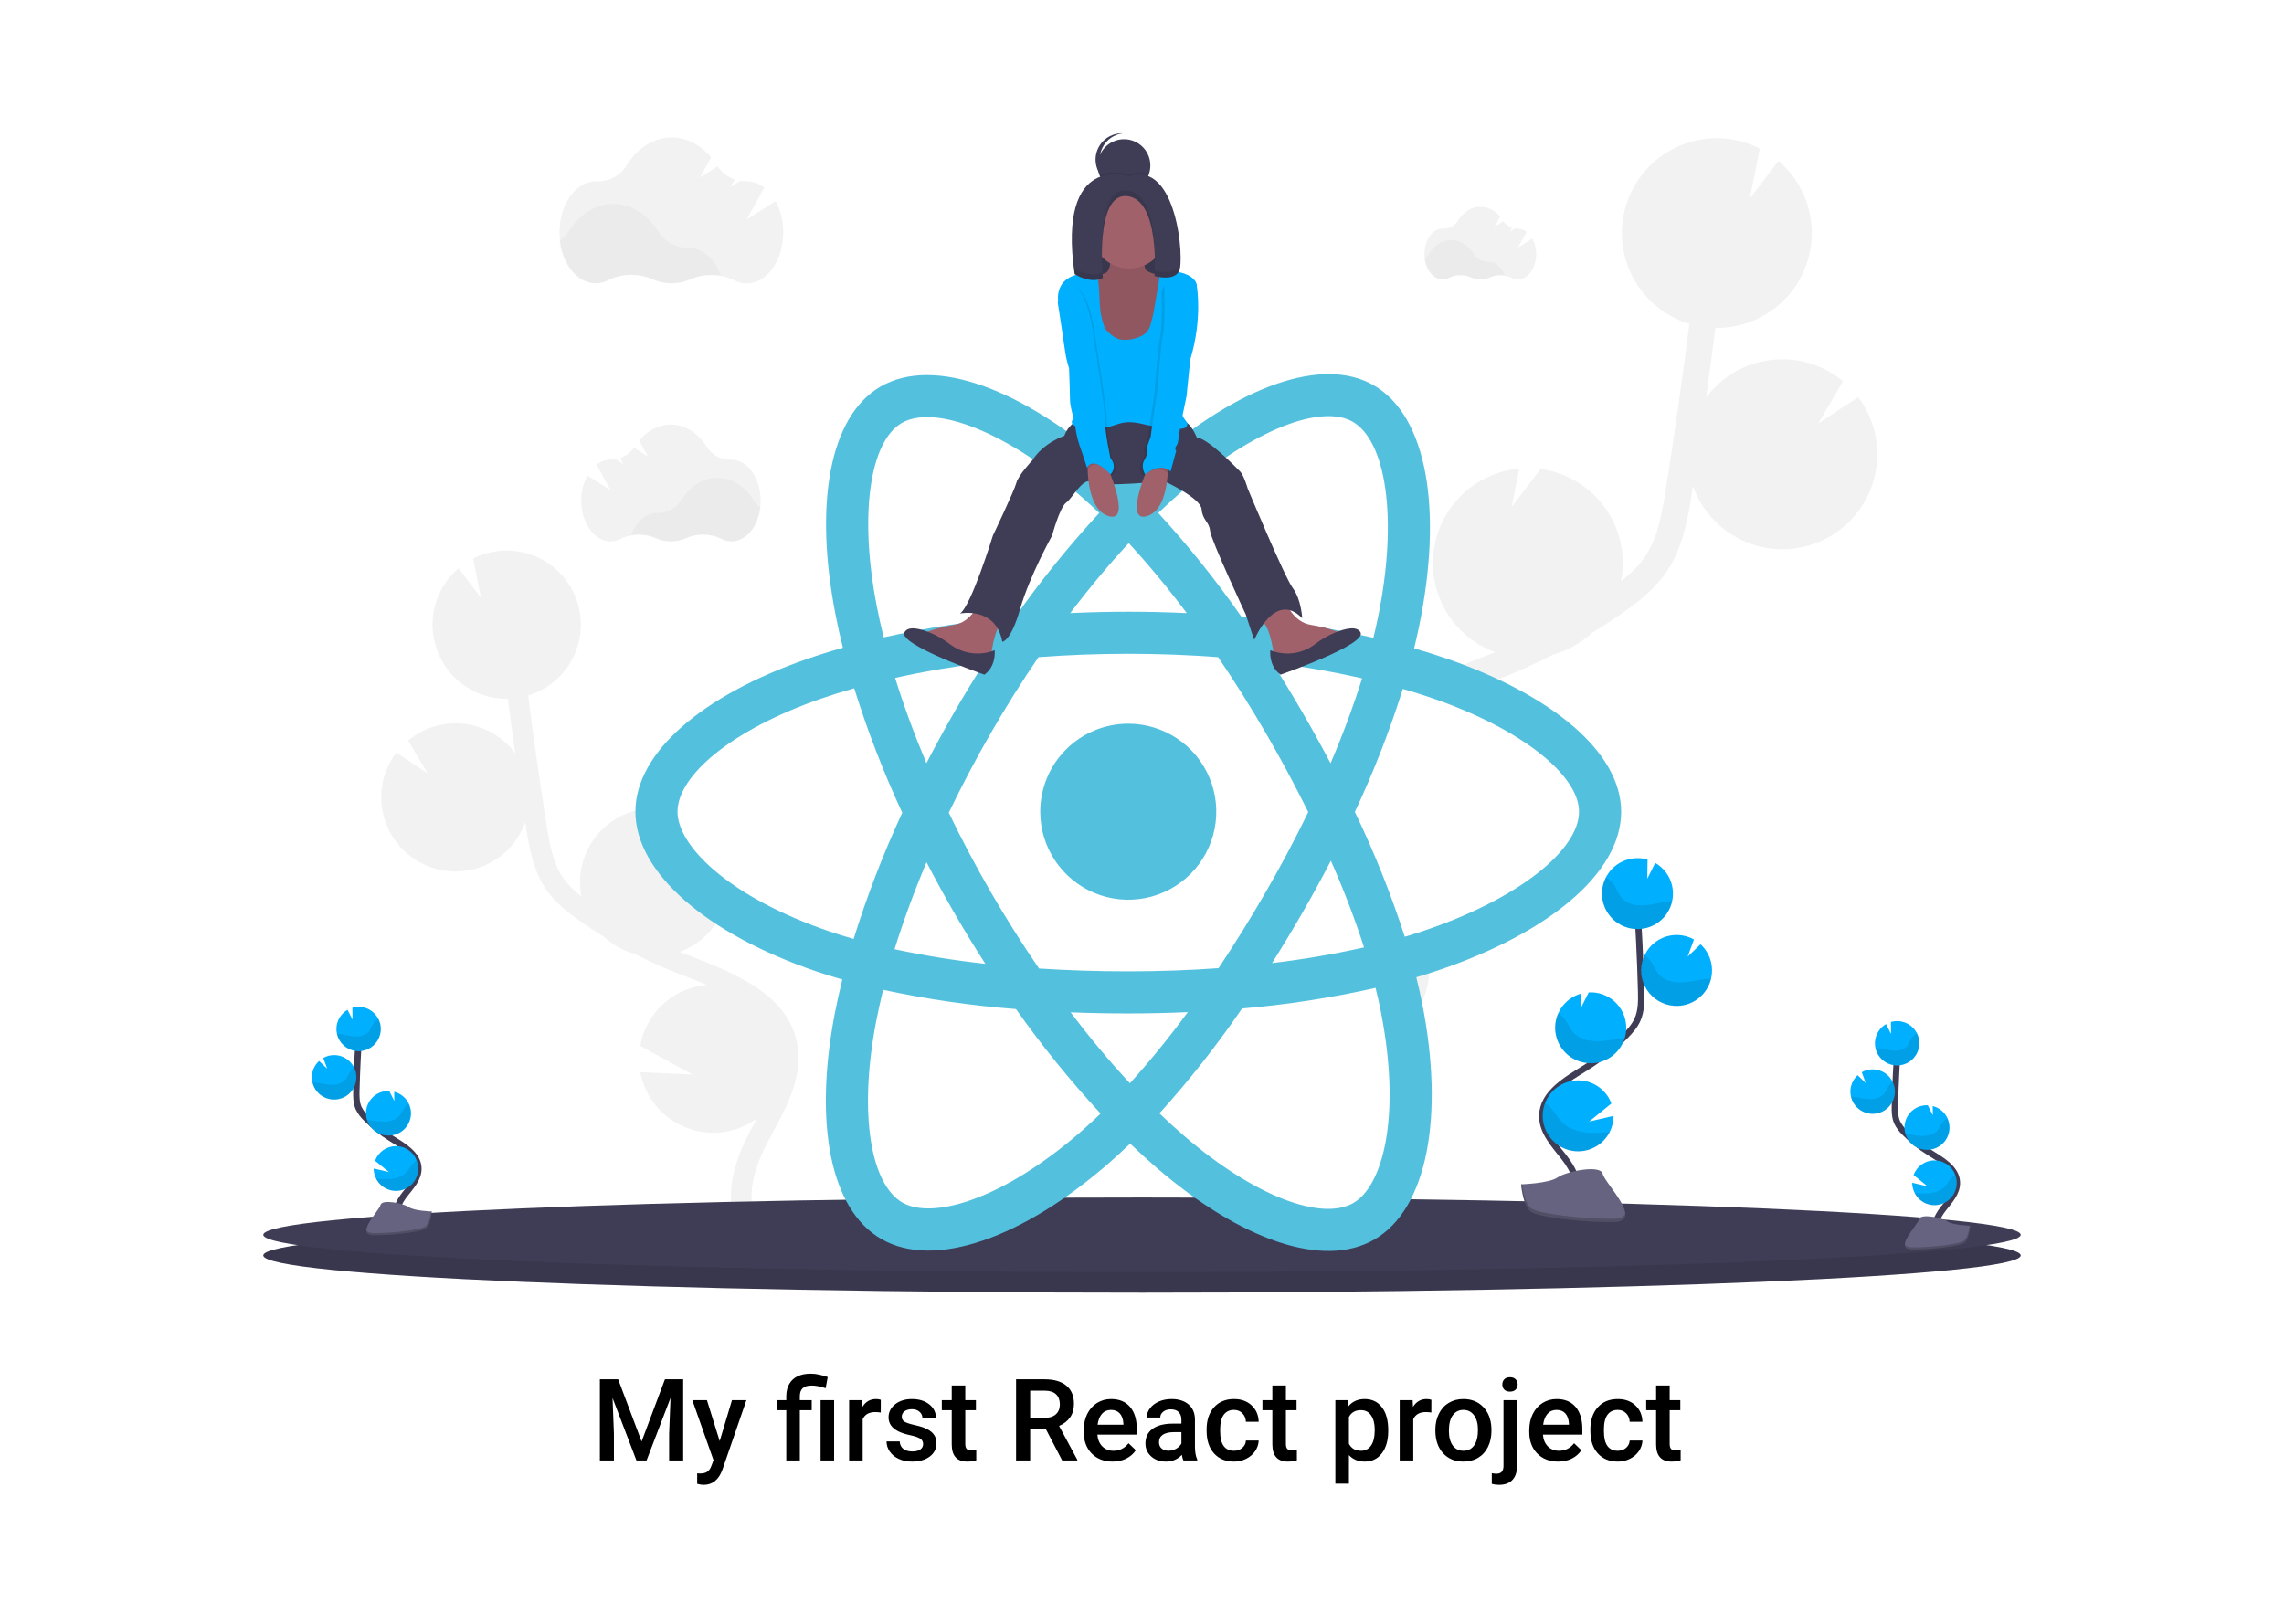 <svg width="1440" height="1024" viewBox="0 0 1440 1024" fill="none" xmlns="http://www.w3.org/2000/svg">
<rect width="1440" height="1024" fill="white"/>
<path d="M389.734 869.812L404.5 909.047L419.23 869.812H430.727V921H421.867V904.125L422.746 881.555L407.629 921H401.266L386.184 881.59L387.062 904.125V921H378.203V869.812H389.734ZM453.754 908.766L461.488 882.961H470.594L455.477 926.766C453.156 933.164 449.219 936.363 443.664 936.363C442.422 936.363 441.051 936.152 439.551 935.73V929.121L441.168 929.227C443.324 929.227 444.941 928.828 446.02 928.031C447.121 927.258 447.988 925.945 448.621 924.094L449.852 920.824L436.492 882.961H445.703L453.754 908.766ZM495.73 921V889.289H489.93V882.961H495.73V880.359C495.754 877.383 496.387 874.828 497.629 872.695C498.871 870.562 500.629 868.957 502.902 867.879C505.176 866.801 507.906 866.262 511.094 866.262C512.969 866.262 514.762 866.461 516.473 866.859C518.207 867.258 520 867.762 521.852 868.371L520.551 875.438C517.316 874.312 514.363 873.75 511.691 873.75C509.09 873.75 507.203 874.324 506.031 875.473C504.859 876.598 504.273 878.297 504.273 880.57V882.961H511.762V889.289H504.273V921H495.73ZM525.895 921H517.352V882.961H525.895V921ZM555.285 890.766C554.16 890.578 553 890.484 551.805 890.484C547.891 890.484 545.254 891.984 543.895 894.984V921H535.352V882.961H543.508L543.719 887.215C545.781 883.91 548.641 882.258 552.297 882.258C553.516 882.258 554.523 882.422 555.32 882.75L555.285 890.766ZM582.004 910.664C582.004 909.141 581.371 907.98 580.105 907.184C578.863 906.387 576.789 905.684 573.883 905.074C570.977 904.465 568.551 903.691 566.605 902.754C562.34 900.691 560.207 897.703 560.207 893.789C560.207 890.508 561.59 887.766 564.355 885.562C567.121 883.359 570.637 882.258 574.902 882.258C579.449 882.258 583.117 883.383 585.906 885.633C588.719 887.883 590.125 890.801 590.125 894.387H581.582C581.582 892.746 580.973 891.387 579.754 890.309C578.535 889.207 576.918 888.656 574.902 888.656C573.027 888.656 571.492 889.09 570.297 889.957C569.125 890.824 568.539 891.984 568.539 893.438C568.539 894.75 569.09 895.77 570.191 896.496C571.293 897.223 573.52 897.961 576.871 898.711C580.223 899.438 582.848 900.316 584.746 901.348C586.668 902.355 588.086 903.574 589 905.004C589.938 906.434 590.406 908.168 590.406 910.207C590.406 913.629 588.988 916.406 586.152 918.539C583.316 920.648 579.602 921.703 575.008 921.703C571.891 921.703 569.113 921.141 566.676 920.016C564.238 918.891 562.34 917.344 560.98 915.375C559.621 913.406 558.941 911.285 558.941 909.012H567.238C567.355 911.027 568.117 912.586 569.523 913.688C570.93 914.766 572.793 915.305 575.113 915.305C577.363 915.305 579.074 914.883 580.246 914.039C581.418 913.172 582.004 912.047 582.004 910.664ZM608.582 873.715V882.961H615.297V889.289H608.582V910.523C608.582 911.977 608.863 913.031 609.426 913.688C610.012 914.32 611.043 914.637 612.52 914.637C613.504 914.637 614.5 914.52 615.508 914.285V920.895C613.562 921.434 611.688 921.703 609.883 921.703C603.32 921.703 600.039 918.082 600.039 910.84V889.289H593.781V882.961H600.039V873.715H608.582ZM659.418 901.277H649.504V921H640.609V869.812H658.609C664.516 869.812 669.074 871.137 672.285 873.785C675.496 876.434 677.102 880.266 677.102 885.281C677.102 888.703 676.27 891.574 674.605 893.895C672.965 896.191 670.668 897.961 667.715 899.203L679.211 920.543V921H669.684L659.418 901.277ZM649.504 894.141H658.645C661.645 894.141 663.988 893.391 665.676 891.891C667.363 890.367 668.207 888.293 668.207 885.668C668.207 882.926 667.422 880.805 665.852 879.305C664.305 877.805 661.984 877.031 658.891 876.984H649.504V894.141ZM701.465 921.703C696.051 921.703 691.656 920.004 688.281 916.605C684.93 913.184 683.254 908.637 683.254 902.965V901.91C683.254 898.113 683.98 894.727 685.434 891.75C686.91 888.75 688.973 886.418 691.621 884.754C694.27 883.09 697.223 882.258 700.48 882.258C705.66 882.258 709.656 883.91 712.469 887.215C715.305 890.52 716.723 895.195 716.723 901.242V904.688H691.867C692.125 907.828 693.168 910.312 694.996 912.141C696.848 913.969 699.168 914.883 701.957 914.883C705.871 914.883 709.059 913.301 711.52 910.137L716.125 914.531C714.602 916.805 712.562 918.574 710.008 919.84C707.477 921.082 704.629 921.703 701.465 921.703ZM700.445 889.113C698.102 889.113 696.203 889.934 694.75 891.574C693.32 893.215 692.406 895.5 692.008 898.43H708.285V897.797C708.098 894.938 707.336 892.781 706 891.328C704.664 889.852 702.812 889.113 700.445 889.113ZM746.113 921C745.738 920.273 745.41 919.09 745.129 917.449C742.41 920.285 739.082 921.703 735.145 921.703C731.324 921.703 728.207 920.613 725.793 918.434C723.379 916.254 722.172 913.559 722.172 910.348C722.172 906.293 723.672 903.188 726.672 901.031C729.695 898.852 734.008 897.762 739.609 897.762H744.848V895.266C744.848 893.297 744.297 891.727 743.195 890.555C742.094 889.359 740.418 888.762 738.168 888.762C736.223 888.762 734.629 889.254 733.387 890.238C732.145 891.199 731.523 892.43 731.523 893.93H722.98C722.98 891.844 723.672 889.898 725.055 888.094C726.438 886.266 728.312 884.836 730.68 883.805C733.07 882.773 735.73 882.258 738.66 882.258C743.113 882.258 746.664 883.383 749.312 885.633C751.961 887.859 753.32 891 753.391 895.055V912.211C753.391 915.633 753.871 918.363 754.832 920.402V921H746.113ZM736.727 914.848C738.414 914.848 739.996 914.438 741.473 913.617C742.973 912.797 744.098 911.695 744.848 910.312V903.141H740.242C737.078 903.141 734.699 903.691 733.105 904.793C731.512 905.895 730.715 907.453 730.715 909.469C730.715 911.109 731.254 912.422 732.332 913.406C733.434 914.367 734.898 914.848 736.727 914.848ZM777.965 914.883C780.098 914.883 781.867 914.262 783.273 913.02C784.68 911.777 785.43 910.242 785.523 908.414H793.574C793.48 910.781 792.742 912.996 791.359 915.059C789.977 917.098 788.102 918.715 785.734 919.91C783.367 921.105 780.812 921.703 778.07 921.703C772.75 921.703 768.531 919.98 765.414 916.535C762.297 913.09 760.738 908.332 760.738 902.262V901.383C760.738 895.594 762.285 890.965 765.379 887.496C768.473 884.004 772.691 882.258 778.035 882.258C782.559 882.258 786.238 883.582 789.074 886.23C791.934 888.855 793.434 892.312 793.574 896.602H785.523C785.43 894.422 784.68 892.629 783.273 891.223C781.891 889.816 780.121 889.113 777.965 889.113C775.199 889.113 773.066 890.121 771.566 892.137C770.066 894.129 769.305 897.164 769.281 901.242V902.613C769.281 906.738 770.02 909.82 771.496 911.859C772.996 913.875 775.152 914.883 777.965 914.883ZM810.73 873.715V882.961H817.445V889.289H810.73V910.523C810.73 911.977 811.012 913.031 811.574 913.688C812.16 914.32 813.191 914.637 814.668 914.637C815.652 914.637 816.648 914.52 817.656 914.285V920.895C815.711 921.434 813.836 921.703 812.031 921.703C805.469 921.703 802.188 918.082 802.188 910.84V889.289H795.93V882.961H802.188V873.715H810.73ZM875.242 902.367C875.242 908.25 873.906 912.949 871.234 916.465C868.562 919.957 864.977 921.703 860.477 921.703C856.305 921.703 852.965 920.332 850.457 917.59V935.625H841.914V882.961H849.789L850.141 886.828C852.648 883.781 856.059 882.258 860.371 882.258C865.012 882.258 868.645 883.992 871.27 887.461C873.918 890.906 875.242 895.699 875.242 901.84V902.367ZM866.734 901.629C866.734 897.832 865.973 894.82 864.449 892.594C862.949 890.367 860.793 889.254 857.98 889.254C854.488 889.254 851.98 890.695 850.457 893.578V910.453C852.004 913.406 854.535 914.883 858.051 914.883C860.77 914.883 862.891 913.793 864.414 911.613C865.961 909.41 866.734 906.082 866.734 901.629ZM902.418 890.766C901.293 890.578 900.133 890.484 898.938 890.484C895.023 890.484 892.387 891.984 891.027 894.984V921H882.484V882.961H890.641L890.852 887.215C892.914 883.91 895.773 882.258 899.43 882.258C900.648 882.258 901.656 882.422 902.453 882.75L902.418 890.766ZM904.949 901.629C904.949 897.902 905.688 894.551 907.164 891.574C908.641 888.574 910.715 886.277 913.387 884.684C916.059 883.066 919.129 882.258 922.598 882.258C927.73 882.258 931.891 883.91 935.078 887.215C938.289 890.52 940.023 894.902 940.281 900.363L940.316 902.367C940.316 906.117 939.59 909.469 938.137 912.422C936.707 915.375 934.645 917.66 931.949 919.277C929.277 920.895 926.184 921.703 922.668 921.703C917.301 921.703 913 919.922 909.766 916.359C906.555 912.773 904.949 908.004 904.949 902.051V901.629ZM913.492 902.367C913.492 906.281 914.301 909.352 915.918 911.578C917.535 913.781 919.785 914.883 922.668 914.883C925.551 914.883 927.789 913.758 929.383 911.508C931 909.258 931.809 905.965 931.809 901.629C931.809 897.785 930.977 894.738 929.312 892.488C927.672 890.238 925.434 889.113 922.598 889.113C919.809 889.113 917.594 890.227 915.953 892.453C914.312 894.656 913.492 897.961 913.492 902.367ZM956.453 882.961V924.375C956.453 928.266 955.48 931.23 953.535 933.27C951.613 935.332 948.789 936.363 945.062 936.363C943.492 936.363 941.98 936.164 940.527 935.766V929.016C941.418 929.227 942.426 929.332 943.551 929.332C946.387 929.332 947.84 927.785 947.91 924.691V882.961H956.453ZM947.172 873.082C947.172 871.77 947.582 870.68 948.402 869.812C949.246 868.945 950.441 868.512 951.988 868.512C953.535 868.512 954.73 868.945 955.574 869.812C956.418 870.68 956.84 871.77 956.84 873.082C956.84 874.371 956.418 875.449 955.574 876.316C954.73 877.16 953.535 877.582 951.988 877.582C950.441 877.582 949.246 877.16 948.402 876.316C947.582 875.449 947.172 874.371 947.172 873.082ZM982.363 921.703C976.949 921.703 972.555 920.004 969.18 916.605C965.828 913.184 964.152 908.637 964.152 902.965V901.91C964.152 898.113 964.879 894.727 966.332 891.75C967.809 888.75 969.871 886.418 972.52 884.754C975.168 883.09 978.121 882.258 981.379 882.258C986.559 882.258 990.555 883.91 993.367 887.215C996.203 890.52 997.621 895.195 997.621 901.242V904.688H972.766C973.023 907.828 974.066 910.312 975.895 912.141C977.746 913.969 980.066 914.883 982.855 914.883C986.77 914.883 989.957 913.301 992.418 910.137L997.023 914.531C995.5 916.805 993.461 918.574 990.906 919.84C988.375 921.082 985.527 921.703 982.363 921.703ZM981.344 889.113C979 889.113 977.102 889.934 975.648 891.574C974.219 893.215 973.305 895.5 972.906 898.43H989.184V897.797C988.996 894.938 988.234 892.781 986.898 891.328C985.562 889.852 983.711 889.113 981.344 889.113ZM1019.91 914.883C1022.04 914.883 1023.81 914.262 1025.22 913.02C1026.62 911.777 1027.38 910.242 1027.47 908.414H1035.52C1035.43 910.781 1034.69 912.996 1033.3 915.059C1031.92 917.098 1030.05 918.715 1027.68 919.91C1025.31 921.105 1022.76 921.703 1020.02 921.703C1014.7 921.703 1010.48 919.98 1007.36 916.535C1004.24 913.09 1002.68 908.332 1002.68 902.262V901.383C1002.68 895.594 1004.23 890.965 1007.32 887.496C1010.42 884.004 1014.64 882.258 1019.98 882.258C1024.5 882.258 1028.18 883.582 1031.02 886.23C1033.88 888.855 1035.38 892.312 1035.52 896.602H1027.47C1027.38 894.422 1026.62 892.629 1025.22 891.223C1023.84 889.816 1022.07 889.113 1019.91 889.113C1017.14 889.113 1015.01 890.121 1013.51 892.137C1012.01 894.129 1011.25 897.164 1011.23 901.242V902.613C1011.23 906.738 1011.96 909.82 1013.44 911.859C1014.94 913.875 1017.1 914.883 1019.91 914.883ZM1052.68 873.715V882.961H1059.39V889.289H1052.68V910.523C1052.68 911.977 1052.96 913.031 1053.52 913.688C1054.11 914.32 1055.14 914.637 1056.61 914.637C1057.6 914.637 1058.59 914.52 1059.6 914.285V920.895C1057.66 921.434 1055.78 921.703 1053.98 921.703C1047.41 921.703 1044.13 918.082 1044.13 910.84V889.289H1037.88V882.961H1044.13V873.715H1052.68Z" fill="black"/>
<g clip-path="url(#clip0)">
<path d="M933.68 414.79L940.57 412.09C941.23 411.83 941.88 411.55 942.57 411.28C929.819 406.585 919.045 397.691 912.02 386.061C904.994 374.43 902.136 360.755 903.914 347.285C905.692 333.814 912 321.349 921.803 311.939C931.605 302.53 944.318 296.736 957.85 295.51L953.05 319.71L971.27 295.79H971.43C987.158 297.952 1001.38 306.273 1010.98 318.921C1020.57 331.57 1024.75 347.512 1022.59 363.24C1022.44 364.37 1022.2 365.47 1021.99 366.58C1027.6 362.15 1032.86 357.26 1036.8 351.58C1044.8 340.04 1047.51 325.82 1050.27 308.41C1055.74 273.93 1060.67 239.07 1065.11 204.23C1051.48 200.117 1039.76 191.275 1032.06 179.294C1024.36 167.314 1021.19 152.98 1023.11 138.87C1023.36 137.05 1023.71 135.28 1024.11 133.53C1024.21 133.09 1024.31 132.65 1024.42 132.22C1024.85 130.53 1025.33 128.87 1025.89 127.22C1025.98 126.95 1026.1 126.7 1026.19 126.44C1026.69 125.07 1027.19 123.72 1027.84 122.44C1028.06 121.94 1028.28 121.44 1028.51 120.97C1029.2 119.54 1029.93 118.14 1030.73 116.78C1031 116.33 1031.29 115.9 1031.56 115.45C1032.18 114.45 1032.83 113.45 1033.5 112.52C1033.86 112.02 1034.21 111.52 1034.58 111.03L1034.85 110.64C1043.34 99.527 1055.46 91.74 1069.09 88.635C1082.73 85.529 1097.02 87.3 1109.49 93.64L1103.25 125.13L1121.25 101.49C1130.93 109.693 1137.74 120.776 1140.67 133.121C1143.61 145.466 1142.52 158.427 1137.57 170.11H1137.64C1137.47 170.51 1137.26 170.89 1137.09 171.29C1136.76 172.03 1136.42 172.76 1136.09 173.49C1135.63 174.42 1135.09 175.33 1134.64 176.23C1134.26 176.91 1133.89 177.59 1133.48 178.23C1132.89 179.23 1132.25 180.13 1131.61 181.06C1131.23 181.6 1130.88 182.16 1130.49 182.69C1129.49 184.08 1128.37 185.41 1127.23 186.69C1126.83 187.14 1126.4 187.55 1125.98 187.99C1125.17 188.85 1124.36 189.7 1123.5 190.51C1122.97 191.01 1122.41 191.51 1121.86 191.97C1121.07 192.67 1120.26 193.35 1119.43 193.97C1118.84 194.44 1118.24 194.89 1117.64 195.33C1116.77 195.96 1115.89 196.55 1115 197.14C1114.4 197.53 1113.8 197.92 1113.19 198.29C1112.19 198.9 1111.14 199.46 1110.09 200.01C1109.56 200.28 1109.09 200.58 1108.5 200.84C1106.92 201.61 1105.3 202.32 1103.65 202.95C1103.34 203.07 1103.01 203.16 1102.7 203.27C1101.32 203.77 1099.93 204.27 1098.52 204.62C1097.91 204.79 1097.29 204.93 1096.67 205.08C1095.52 205.36 1094.36 205.62 1093.19 205.84C1092.52 205.96 1091.83 206.07 1091.12 206.17C1089.97 206.34 1088.81 206.47 1087.64 206.57C1086.95 206.63 1086.27 206.69 1085.57 206.73C1084.31 206.79 1083.04 206.8 1081.77 206.79C1081.69 206.785 1081.6 206.785 1081.52 206.79C1079.64 221.457 1077.67 236.123 1075.6 250.79C1080.45 244.243 1086.59 238.756 1093.63 234.664C1100.68 230.573 1108.48 227.964 1116.57 226.998C1124.66 226.032 1132.87 226.728 1140.68 229.045C1148.49 231.361 1155.74 235.249 1162 240.47L1146.32 267.05L1171.53 250.46C1181.06 263.075 1185.2 278.958 1183.03 294.62C1182.29 300.119 1180.78 305.486 1178.53 310.56C1173.72 321.547 1165.71 330.834 1155.56 337.215C1145.4 343.596 1133.56 346.778 1121.58 346.347C1109.59 345.916 1098.01 341.891 1088.34 334.797C1078.67 327.702 1071.35 317.864 1067.34 306.56C1067.11 308.04 1066.89 309.56 1066.66 311.02C1064.22 326.37 1061.19 345.48 1050.43 361.02C1043.14 371.58 1033.1 379.38 1023.34 386.24C1016.99 390.707 1010.5 394.963 1003.86 399.01C996.89 405.473 988.482 410.183 979.33 412.75C968.663 418.21 957.767 423.147 946.64 427.56L939.69 430.28C933.44 432.72 927.04 435.22 920.69 437.88C921.69 437.97 922.69 438.05 923.69 438.18C936.273 439.908 947.981 445.59 957.123 454.407C966.265 463.224 972.368 474.718 974.55 487.23L932.24 510.34L974.42 508.45C972.731 517.803 968.814 526.612 963 534.13C953.462 546.476 939.482 554.612 924.036 556.805C908.589 558.997 892.897 555.074 880.3 545.87L882.4 549.78C883.8 552.36 885.18 554.93 886.52 557.48C904.85 592.22 906.18 622.22 890.27 641.97L877.27 631.52C892.76 612.3 880.47 581.75 871.77 565.25C870.45 562.75 869.09 560.25 867.77 557.69C856 535.86 842.65 511.12 848 484.79C856 445.09 899.05 428.29 933.68 414.79Z" fill="#F2F2F2"/>
<path d="M435.6 603.01L430.22 600.9C429.7 600.7 429.22 600.47 428.68 600.27C438.635 596.599 447.044 589.651 452.527 580.568C458.01 571.484 460.241 560.806 458.852 550.287C457.463 539.769 452.537 530.036 444.884 522.687C437.231 515.338 427.306 510.811 416.74 509.85L420.49 528.75L406.27 510.07H406.14C400.054 510.901 394.191 512.923 388.887 516.021C383.582 519.118 378.94 523.231 375.226 528.123C371.511 533.015 368.797 538.591 367.238 544.532C365.679 550.474 365.306 556.664 366.14 562.75C366.26 563.64 366.45 564.49 366.61 565.36C362.198 562.043 358.302 558.09 355.05 553.63C348.82 544.63 346.68 533.51 344.52 519.92C340.29 492.99 336.45 465.77 333 438.59C343.644 435.372 352.791 428.464 358.797 419.107C364.804 409.75 367.276 398.557 365.77 387.54C365.57 386.12 365.3 384.74 364.98 383.37L364.74 382.37C364.4 381.05 364.03 379.75 363.59 378.49C363.52 378.28 363.43 378.08 363.35 377.88C362.96 376.81 362.53 375.76 362.07 374.73C361.89 374.35 361.72 373.96 361.54 373.58C361 372.47 360.43 371.38 359.81 370.32C359.6 369.96 359.37 369.62 359.16 369.32C358.67 368.54 358.16 367.77 357.64 367.03C357.36 366.64 357.09 366.24 356.8 365.86L356.59 365.56C349.959 356.882 340.499 350.799 329.852 348.366C319.205 345.933 308.042 347.303 298.3 352.24L303.18 376.84L289.11 358.38C281.549 364.787 276.235 373.442 273.941 383.083C271.647 392.723 272.495 402.845 276.36 411.97H276.31C276.44 412.28 276.6 412.58 276.74 412.89C277 413.47 277.26 414.04 277.54 414.61C277.9 415.33 278.28 416.04 278.68 416.74C278.97 417.28 279.26 417.81 279.58 418.33C280.04 419.08 280.58 419.81 281.04 420.54C281.34 420.96 281.61 421.4 281.92 421.81C282.72 422.89 283.57 423.93 284.46 424.94C284.77 425.29 285.11 425.61 285.46 425.94C286.09 426.61 286.73 427.27 287.4 427.94C287.81 428.34 288.25 428.71 288.68 429.08C289.3 429.633 289.93 430.163 290.57 430.67C291.03 431.03 291.5 431.38 291.97 431.73C292.65 432.22 293.34 432.73 294.03 433.14C294.5 433.45 294.97 433.75 295.45 434.04C296.24 434.52 297.05 434.95 297.87 435.38C298.29 435.6 298.69 435.83 299.11 436.04C300.35 436.64 301.61 437.19 302.9 437.68C303.14 437.78 303.4 437.84 303.64 437.93C304.71 438.32 305.8 438.68 306.91 438.99C307.38 439.12 307.91 439.23 308.35 439.34C309.25 439.56 310.15 439.77 311.07 439.94L312.68 440.2C313.58 440.33 314.49 440.43 315.4 440.51C315.94 440.56 316.47 440.6 317.02 440.63C318.02 440.68 319.02 440.69 320.02 440.68H320.21C321.677 452.16 323.217 463.63 324.83 475.09C321.049 469.969 316.262 465.676 310.762 462.472C305.262 459.268 299.165 457.223 292.846 456.46C286.527 455.698 280.119 456.235 274.015 458.039C267.911 459.843 262.24 462.875 257.35 466.95L269.49 487.59L249.81 474.64C246.119 479.516 243.424 485.072 241.88 490.99C240.335 496.908 239.972 503.072 240.81 509.13C241.391 513.43 242.579 517.625 244.34 521.59C248.099 530.17 254.35 537.422 262.281 542.406C270.213 547.389 279.459 549.874 288.82 549.537C298.181 549.201 307.225 546.059 314.779 540.519C322.332 534.98 328.046 527.298 331.18 518.47C331.36 519.62 331.53 520.79 331.71 521.95C333.61 533.95 335.98 548.87 344.38 561.03C350.08 569.27 357.92 575.36 365.54 580.72C370.5 584.213 375.57 587.547 380.75 590.72C386.196 595.767 392.763 599.448 399.91 601.46C408.23 605.72 416.75 609.6 425.45 613.02L430.87 615.15C435.75 617.05 440.75 619 445.68 621.08C444.9 621.15 444.11 621.21 443.32 621.32C433.498 622.666 424.357 627.098 417.218 633.977C410.079 640.855 405.31 649.825 403.6 659.59L436.6 677.59L403.66 676.12C405.11 683.89 408.506 691.167 413.529 697.269C418.553 703.372 425.042 708.102 432.389 711.018C439.736 713.934 447.702 714.941 455.543 713.945C463.385 712.948 470.846 709.981 477.23 705.32C476.68 706.32 476.14 707.32 475.59 708.37C474.5 710.37 473.42 712.37 472.37 714.37C458.06 741.5 457.02 764.94 469.45 780.37L479.58 772.21C467.48 757.21 477.08 733.34 483.88 720.45C484.88 718.5 485.97 716.53 487.04 714.55C496.23 697.55 506.65 678.18 502.5 657.61C496.29 626.67 462.64 613.59 435.6 603.01Z" fill="#F2F2F2"/>
<path d="M720 815.18C1025.97 815.18 1274 804.659 1274 791.68C1274 778.701 1025.97 768.18 720 768.18C414.034 768.18 166 778.701 166 791.68C166 804.659 414.034 815.18 720 815.18Z" fill="#3F3D56"/>
<path opacity="0.1" d="M720 815.18C1025.97 815.18 1274 804.659 1274 791.68C1274 778.701 1025.97 768.18 720 768.18C414.034 768.18 166 778.701 166 791.68C166 804.659 414.034 815.18 720 815.18Z" fill="black"/>
<path d="M720 802.18C1025.97 802.18 1274 791.659 1274 778.68C1274 765.701 1025.97 755.18 720 755.18C414.034 755.18 166 765.701 166 778.68C166 791.659 414.034 802.18 720 802.18Z" fill="#3F3D56"/>
<path d="M251 770.32C248 764.81 251.4 758.06 255.28 753.14C259.16 748.22 263.89 743.14 263.79 736.85C263.65 727.85 254.09 722.54 246.46 717.77C240.799 714.227 235.576 710.028 230.9 705.26C228.946 703.422 227.328 701.256 226.12 698.86C224.54 695.34 224.59 691.34 224.69 687.48C225.023 674.64 225.657 661.813 226.59 649" stroke="#3F3D56" stroke-width="4" stroke-miterlimit="10"/>
<path d="M212.11 648.29C212.218 645.941 212.916 643.657 214.139 641.649C215.363 639.641 217.072 637.973 219.11 636.8L222.25 643.01L222.16 635.49C223.657 635.044 225.219 634.855 226.78 634.93C229.543 635.065 232.204 636.016 234.427 637.662C236.651 639.308 238.336 641.576 239.272 644.18C240.207 646.783 240.35 649.605 239.683 652.29C239.016 654.975 237.568 657.402 235.523 659.264C233.477 661.127 230.926 662.342 228.191 662.756C225.456 663.17 222.659 662.764 220.154 661.59C217.649 660.416 215.549 658.526 214.117 656.159C212.685 653.792 211.987 651.054 212.11 648.29V648.29Z" fill="#00B0FF"/>
<path d="M237.14 743.29C238.535 746.066 240.813 748.299 243.616 749.638C246.419 750.977 249.588 751.345 252.623 750.685C255.659 750.026 258.389 748.375 260.383 745.993C262.378 743.612 263.523 740.634 263.64 737.53C263.74 735.59 263.43 733.652 262.73 731.84C261.724 729.16 259.921 726.852 257.563 725.228C255.205 723.605 252.406 722.743 249.543 722.759C246.68 722.776 243.891 723.669 241.552 725.32C239.212 726.97 237.435 729.298 236.46 731.99L245.23 739.12L235.59 736.88C235.585 739.11 236.116 741.309 237.14 743.29V743.29Z" fill="#00B0FF"/>
<path d="M244.07 716.04C247.567 716.305 251.036 715.247 253.791 713.076C256.546 710.906 258.385 707.78 258.946 704.318C259.507 700.856 258.748 697.309 256.819 694.38C254.89 691.451 251.932 689.353 248.53 688.5L248.6 694.29L245.42 688C241.7 687.826 238.064 689.137 235.311 691.645C232.558 694.152 230.914 697.65 230.74 701.37C230.566 705.09 231.877 708.726 234.385 711.479C236.892 714.232 240.39 715.876 244.11 716.05L244.07 716.04Z" fill="#00B0FF"/>
<path d="M210 693.37C211.839 693.457 213.676 693.18 215.408 692.557C217.14 691.933 218.732 690.975 220.093 689.736C221.454 688.497 222.558 687.003 223.342 685.337C224.125 683.672 224.573 681.869 224.66 680.03C224.747 678.192 224.47 676.354 223.847 674.622C223.223 672.89 222.265 671.298 221.026 669.937C219.787 668.576 218.293 667.472 216.627 666.688C214.962 665.905 213.159 665.457 211.32 665.37C208.695 665.24 206.088 665.857 203.8 667.15L206.28 673.95L201.17 669.05C198.437 671.553 196.808 675.038 196.64 678.74C196.572 680.034 196.694 681.331 197 682.59C197.698 685.557 199.345 688.215 201.692 690.161C204.038 692.107 206.955 693.233 210 693.37V693.37Z" fill="#00B0FF"/>
<path opacity="0.1" d="M214 652.03C217.24 652.39 220.39 653.4 223.64 653.6C226.89 653.8 230.46 653.02 232.52 650.5C233.63 649.13 234.18 647.41 235.11 645.93C236.001 644.548 237.216 643.405 238.65 642.6C239.497 644.37 239.962 646.298 240.016 648.26C240.069 650.221 239.71 652.172 238.961 653.986C238.212 655.799 237.09 657.435 235.668 658.787C234.246 660.139 232.556 661.178 230.707 661.834C228.858 662.491 226.891 662.752 224.935 662.6C222.979 662.447 221.076 661.886 219.351 660.951C217.626 660.016 216.116 658.729 214.921 657.173C213.725 655.617 212.869 653.828 212.41 651.92C212.94 651.94 213.47 651.98 214 652.03Z" fill="black"/>
<path opacity="0.1" d="M210 693.37C212.421 693.493 214.831 692.985 216.997 691.897C219.162 690.808 221.008 689.176 222.354 687.161C223.699 685.145 224.498 682.814 224.673 680.397C224.848 677.98 224.392 675.558 223.35 673.37C222.236 674.122 221.278 675.083 220.53 676.2C219.53 677.71 218.92 679.45 217.75 680.84C215.56 683.41 211.83 684.25 208.44 684.09C205.05 683.93 201.78 682.98 198.44 682.67C197.97 682.67 197.5 682.59 197.03 682.58C197.725 685.544 199.367 688.201 201.707 690.148C204.048 692.095 206.959 693.226 210 693.37V693.37Z" fill="black"/>
<path opacity="0.1" d="M244.07 716.04C246.469 716.163 248.859 715.667 251.011 714.6C253.162 713.532 255.003 711.929 256.356 709.944C257.709 707.959 258.529 705.66 258.736 703.267C258.943 700.874 258.531 698.468 257.54 696.28C256.374 697.038 255.357 698.004 254.54 699.13C253.45 700.67 252.77 702.44 251.54 703.86C249.18 706.5 245.2 707.43 241.61 707.34C238.02 707.25 234.79 706.41 231.33 706.15C232.175 708.911 233.852 711.343 236.133 713.114C238.413 714.884 241.186 715.906 244.07 716.04V716.04Z" fill="black"/>
<path opacity="0.1" d="M237.14 743.29C238.535 746.066 240.813 748.299 243.616 749.638C246.419 750.977 249.588 751.345 252.623 750.685C255.659 750.026 258.389 748.375 260.383 745.993C262.378 743.612 263.523 740.634 263.64 737.53C263.74 735.59 263.43 733.652 262.73 731.84C261.574 732.596 260.536 733.52 259.65 734.58C258.31 736.21 257.44 738.05 255.89 739.58C253.02 742.4 248.39 743.58 244.27 743.67C241.888 743.68 239.507 743.553 237.14 743.29V743.29Z" fill="black"/>
<path d="M272.19 763.98C272.19 763.98 261.11 763.64 257.78 761.26C254.45 758.88 240.78 756.04 239.91 759.86C239.04 763.68 223.26 778.86 235.77 778.92C248.28 778.98 264.83 776.92 268.16 774.92C271.49 772.92 272.19 763.98 272.19 763.98Z" fill="#656380"/>
<path opacity="0.2" d="M235.54 777.59C248.05 777.69 264.6 775.59 267.94 773.59C270.47 772.05 271.48 766.5 271.82 763.94H272.19C272.19 763.94 271.49 772.87 268.19 774.94C264.89 777.01 248.3 779.02 235.8 778.94C232.19 778.94 230.94 777.63 231.01 775.72C231.48 776.85 232.86 777.59 235.54 777.59Z" fill="black"/>
<path d="M1221 779.32C1218 773.81 1221.4 767.06 1225.28 762.14C1229.16 757.22 1233.89 752.14 1233.79 745.85C1233.65 736.85 1224.09 731.54 1216.46 726.77C1210.8 723.227 1205.58 719.028 1200.9 714.26C1198.95 712.422 1197.33 710.256 1196.12 707.86C1194.54 704.34 1194.59 700.34 1194.69 696.48C1195.02 683.64 1195.65 670.813 1196.59 658" stroke="#3F3D56" stroke-width="4" stroke-miterlimit="10"/>
<path d="M1182.11 657.29C1182.22 654.941 1182.92 652.657 1184.14 650.649C1185.36 648.641 1187.07 646.973 1189.11 645.8L1192.25 652.01L1192.16 644.49C1193.66 644.044 1195.22 643.855 1196.78 643.93C1199.54 644.067 1202.2 645.019 1204.42 646.667C1206.65 648.314 1208.33 650.583 1209.26 653.186C1210.2 655.79 1210.34 658.611 1209.67 661.295C1209 663.979 1207.55 666.405 1205.51 668.267C1203.46 670.129 1200.91 671.343 1198.18 671.756C1195.44 672.169 1192.65 671.763 1190.14 670.588C1187.64 669.414 1185.54 667.524 1184.11 665.158C1182.68 662.791 1181.98 660.053 1182.1 657.29H1182.11Z" fill="#00B0FF"/>
<path d="M1207.14 752.29C1208.53 755.066 1210.81 757.299 1213.62 758.638C1216.42 759.977 1219.59 760.345 1222.62 759.685C1225.66 759.026 1228.39 757.375 1230.38 754.993C1232.38 752.612 1233.52 749.634 1233.64 746.53C1233.74 744.59 1233.43 742.652 1232.73 740.84C1231.72 738.16 1229.92 735.852 1227.56 734.228C1225.2 732.605 1222.41 731.743 1219.54 731.759C1216.68 731.776 1213.89 732.669 1211.55 734.32C1209.21 735.97 1207.44 738.298 1206.46 740.99L1215.23 748.12L1205.59 745.88C1205.58 748.11 1206.12 750.309 1207.14 752.29V752.29Z" fill="#00B0FF"/>
<path d="M1214.07 725.04C1217.57 725.305 1221.04 724.247 1223.79 722.076C1226.55 719.906 1228.39 716.78 1228.95 713.318C1229.51 709.856 1228.75 706.309 1226.82 703.38C1224.89 700.451 1221.93 698.353 1218.53 697.5L1218.6 703.29L1215.42 697C1211.7 696.826 1208.06 698.137 1205.31 700.645C1202.56 703.152 1200.91 706.65 1200.74 710.37C1200.57 714.09 1201.88 717.726 1204.38 720.479C1206.89 723.232 1210.39 724.876 1214.11 725.05L1214.07 725.04Z" fill="#00B0FF"/>
<path d="M1180 702.37C1183.71 702.545 1187.34 701.238 1190.09 698.736C1192.84 696.234 1194.49 692.743 1194.66 689.03C1194.84 685.317 1193.53 681.686 1191.03 678.937C1188.52 676.188 1185.03 674.545 1181.32 674.37C1178.7 674.24 1176.09 674.857 1173.8 676.15L1176.28 682.95L1171.17 678.05C1168.44 680.553 1166.81 684.038 1166.64 687.74C1166.57 689.034 1166.69 690.331 1167 691.59C1167.7 694.557 1169.35 697.215 1171.69 699.161C1174.04 701.107 1176.96 702.233 1180 702.37V702.37Z" fill="#00B0FF"/>
<path opacity="0.1" d="M1184 661.03C1187.24 661.39 1190.39 662.4 1193.64 662.6C1196.89 662.8 1200.46 662.02 1202.52 659.5C1203.63 658.13 1204.18 656.41 1205.11 654.93C1206 653.548 1207.22 652.405 1208.65 651.6C1209.5 653.37 1209.96 655.298 1210.02 657.26C1210.07 659.221 1209.71 661.172 1208.96 662.986C1208.21 664.799 1207.09 666.435 1205.67 667.787C1204.25 669.139 1202.56 670.178 1200.71 670.834C1198.86 671.491 1196.89 671.752 1194.93 671.6C1192.98 671.447 1191.08 670.886 1189.35 669.951C1187.63 669.016 1186.12 667.729 1184.92 666.173C1183.72 664.617 1182.87 662.828 1182.41 660.92C1182.94 660.94 1183.47 660.98 1184 661.03Z" fill="black"/>
<path opacity="0.1" d="M1180 702.37C1182.42 702.493 1184.83 701.985 1187 700.897C1189.16 699.808 1191.01 698.176 1192.35 696.161C1193.7 694.145 1194.5 691.814 1194.67 689.397C1194.85 686.98 1194.39 684.558 1193.35 682.37C1192.24 683.122 1191.28 684.083 1190.53 685.2C1189.53 686.71 1188.92 688.45 1187.75 689.84C1185.56 692.41 1181.83 693.25 1178.44 693.09C1175.05 692.93 1171.78 691.98 1168.44 691.67C1167.97 691.67 1167.5 691.59 1167.03 691.58C1167.72 694.544 1169.37 697.201 1171.71 699.148C1174.05 701.095 1176.96 702.226 1180 702.37V702.37Z" fill="black"/>
<path opacity="0.1" d="M1214.07 725.04C1216.47 725.163 1218.86 724.667 1221.01 723.6C1223.16 722.532 1225 720.929 1226.36 718.944C1227.71 716.959 1228.53 714.66 1228.74 712.267C1228.94 709.874 1228.53 707.468 1227.54 705.28C1226.37 706.038 1225.36 707.004 1224.54 708.13C1223.45 709.67 1222.77 711.44 1221.54 712.86C1219.18 715.5 1215.2 716.43 1211.61 716.34C1208.02 716.25 1204.79 715.41 1201.33 715.15C1202.17 717.911 1203.85 720.343 1206.13 722.114C1208.41 723.884 1211.19 724.906 1214.07 725.04V725.04Z" fill="black"/>
<path opacity="0.1" d="M1207.14 752.29C1208.53 755.066 1210.81 757.299 1213.62 758.638C1216.42 759.977 1219.59 760.345 1222.62 759.685C1225.66 759.026 1228.39 757.375 1230.38 754.993C1232.38 752.612 1233.52 749.634 1233.64 746.53C1233.74 744.59 1233.43 742.652 1232.73 740.84C1231.57 741.596 1230.54 742.52 1229.65 743.58C1228.31 745.21 1227.44 747.05 1225.89 748.58C1223.02 751.4 1218.39 752.58 1214.27 752.67C1211.89 752.68 1209.51 752.553 1207.14 752.29V752.29Z" fill="black"/>
<path d="M1242.19 772.98C1242.19 772.98 1231.11 772.64 1227.78 770.26C1224.45 767.88 1210.78 765.04 1209.91 768.86C1209.04 772.68 1193.26 787.86 1205.77 787.92C1218.28 787.98 1234.83 785.92 1238.16 783.92C1241.49 781.92 1242.19 772.98 1242.19 772.98Z" fill="#656380"/>
<path opacity="0.2" d="M1205.54 786.59C1218.05 786.69 1234.6 784.59 1237.94 782.59C1240.47 781.05 1241.48 775.5 1241.82 772.94H1242.19C1242.19 772.94 1241.49 781.87 1238.19 783.94C1234.89 786.01 1218.3 788.02 1205.8 787.94C1202.19 787.94 1200.94 786.63 1201.01 784.72C1201.48 785.85 1202.86 786.59 1205.54 786.59Z" fill="black"/>
<path d="M911.57 415.15C904.957 412.883 898.29 410.783 891.57 408.85C892.677 404.323 893.707 399.773 894.66 395.2C909.8 321.69 899.9 262.47 866.09 242.98C833.67 224.28 780.65 243.78 727.09 290.37C721.81 294.983 716.653 299.717 711.62 304.57C708.24 301.337 704.807 298.167 701.32 295.06C645.21 245.23 589 224.24 555.18 243.79C522.79 262.54 513.18 318.21 526.83 387.88C528.163 394.78 529.693 401.64 531.42 408.46C523.47 410.72 515.78 413.13 508.42 415.7C442.63 438.59 400.61 474.59 400.61 511.88C400.61 550.39 445.72 589.02 514.25 612.44C519.81 614.327 525.41 616.08 531.05 617.7C529.223 625.033 527.597 632.427 526.17 639.88C513.17 708.34 523.33 762.7 555.63 781.33C589 800.59 645 780.79 699.52 733.13C703.83 729.36 708.15 725.36 712.52 721.18C717.973 726.44 723.57 731.547 729.31 736.5C782.13 781.95 834.31 800.31 866.57 781.62C899.9 762.33 910.73 703.93 896.67 632.89C895.603 627.463 894.36 621.927 892.94 616.28C896.88 615.12 900.733 613.917 904.5 612.67C975.74 589.07 1022.1 550.91 1022.1 511.88C1022.1 474.45 978.72 438.26 911.6 415.15H911.57Z" fill="#53C1DE"/>
<path d="M896.12 587.47C892.72 588.6 889.24 589.68 885.68 590.74C876.994 563.811 866.48 537.506 854.21 512.01C866.012 486.853 876.118 460.936 884.46 434.43C890.81 436.27 896.99 438.21 902.93 440.26C960.44 460.05 995.52 489.32 995.52 511.88C995.52 535.88 957.63 567.09 896.12 587.47ZM870.6 638.05C876.82 669.46 877.7 697.86 873.6 720.05C869.9 740 862.46 753.3 853.26 758.63C833.67 769.96 791.79 755.23 746.62 716.36C741.44 711.9 736.23 707.15 730.99 702.11C749.822 681.261 767.225 659.164 783.08 635.97C811.401 633.57 839.524 629.227 867.25 622.97C868.517 628.09 869.64 633.09 870.62 637.97L870.6 638.05ZM612.48 756.69C593.34 763.45 578.1 763.64 568.89 758.33C549.29 747.02 541.14 703.33 552.26 644.83C553.593 637.917 555.103 631.04 556.79 624.2C584.401 630.128 612.382 634.181 640.54 636.33C656.859 659.443 674.681 681.457 693.89 702.23C690.03 705.97 686.083 709.607 682.05 713.14C657.94 734.22 633.77 749.14 612.48 756.69V756.69ZM522.84 587.32C492.53 576.96 467.51 563.5 450.35 548.82C434.94 535.62 427.16 522.51 427.16 511.88C427.16 489.25 460.9 460.38 517.16 440.77C524.227 438.31 531.357 436.067 538.55 434.04C546.907 460.839 557.025 487.056 568.84 512.52C556.878 538.349 546.636 564.94 538.18 592.12C533.02 590.647 527.907 589.047 522.84 587.32ZM552.89 382.78C541.21 323.09 548.96 278.06 568.48 266.78C589.27 254.78 635.24 271.9 683.7 314.93C686.8 317.68 689.91 320.56 693.02 323.53C673.948 344.176 656.266 366.064 640.09 389.05C612.197 391.551 584.496 395.857 557.16 401.94C555.567 395.593 554.143 389.21 552.89 382.79V382.78ZM821 448.97C814.927 438.477 808.63 428.117 802.11 417.89C821.94 420.4 840.93 423.72 858.77 427.8C853.045 445.96 846.407 463.82 838.88 481.31C833.14 470.41 827.18 459.63 821 448.97ZM711.64 342.5C724.563 356.59 736.769 371.322 748.21 386.64C723.737 385.487 699.253 385.487 674.76 386.64C686.83 370.72 699.2 355.92 711.64 342.51V342.5ZM601.64 449.15C595.54 459.73 589.69 470.443 584.09 481.29C576.36 462.96 569.75 444.93 564.35 427.52C582.08 423.52 600.99 420.31 620.69 417.84C614.077 428.133 607.72 438.57 601.62 449.15H601.64ZM621.25 607.8C602.022 605.713 582.913 602.639 564 598.59C569.49 580.88 576.25 562.46 584.15 543.73C589.77 554.59 595.64 565.31 601.76 575.89C607.987 586.683 614.477 597.32 621.23 607.8H621.25ZM712.39 683.13C699.79 669.59 687.24 654.59 675 638.38C686.9 638.853 699.02 639.09 711.36 639.09C724.027 639.09 736.53 638.81 748.87 638.25C737.479 653.825 725.296 668.804 712.37 683.13H712.39ZM839.08 542.78C846.997 560.625 853.979 578.869 860 597.44C840.853 601.748 821.493 605.049 802 607.33C808.567 596.91 814.927 586.367 821.08 575.7C827.333 564.86 833.333 553.887 839.08 542.78ZM798.08 562.44C788.667 578.787 778.73 594.82 768.27 610.54C749.83 611.86 730.78 612.54 711.36 612.54C691.94 612.54 673.21 611.94 655.09 610.76C644.363 595.093 634.233 579.037 624.7 562.59C615.167 546.143 606.33 529.45 598.19 512.51C606.37 495.49 615.18 478.79 624.62 462.41C634.047 446.037 644.09 430.037 654.75 414.41C673.24 413.01 692.18 412.28 711.34 412.28C730.5 412.28 749.56 413.02 768.03 414.42C778.57 430 788.57 445.937 798.03 462.23C807.49 478.523 816.42 495.147 824.82 512.1C816.52 529.18 807.617 545.947 798.11 562.4L798.08 562.44ZM852.85 265.98C873.66 277.98 881.75 326.38 868.68 389.85C867.82 393.977 866.887 398.093 865.88 402.2C838.504 395.994 810.746 391.607 782.79 389.07C766.77 366.064 749.22 344.161 730.26 323.51C734.927 319.017 739.69 314.647 744.55 310.4C790.43 270.47 833.31 254.71 852.85 265.98Z" fill="white"/>
<path d="M711.34 456.38C722.317 456.38 733.047 459.635 742.174 465.733C751.301 471.832 758.415 480.5 762.615 490.641C766.816 500.782 767.915 511.942 765.774 522.707C763.632 533.473 758.346 543.363 750.584 551.124C742.823 558.886 732.933 564.172 722.168 566.314C711.402 568.455 700.242 567.356 690.101 563.155C679.96 558.955 671.292 551.841 665.193 542.714C659.095 533.587 655.84 522.857 655.84 511.88C655.839 504.591 657.273 497.374 660.062 490.64C662.851 483.905 666.939 477.787 672.093 472.633C677.247 467.479 683.365 463.391 690.099 460.602C696.834 457.813 704.051 456.379 711.34 456.38" fill="#53C1DE"/>
<path d="M725.26 104.4C725.26 107.683 724.286 110.893 722.462 113.622C720.638 116.352 718.046 118.48 715.013 119.736C711.979 120.993 708.642 121.322 705.422 120.681C702.201 120.041 699.244 118.46 696.922 116.138C694.6 113.816 693.019 110.859 692.379 107.639C691.738 104.418 692.067 101.081 693.324 98.047C694.58 95.014 696.708 92.422 699.438 90.598C702.167 88.774 705.377 87.8 708.66 87.8C710.843 87.789 713.006 88.212 715.025 89.042C717.044 89.873 718.878 91.095 720.422 92.638C721.965 94.182 723.188 96.016 724.018 98.035C724.848 100.054 725.271 102.217 725.26 104.4V104.4Z" fill="#3F3D56"/>
<path d="M695.4 108.59C694.084 106.212 693.371 103.548 693.324 100.831C693.277 98.113 693.897 95.426 695.13 93.004C696.363 90.582 698.171 88.499 700.395 86.938C702.62 85.377 705.193 84.385 707.89 84.05C705.603 83.97 703.324 84.364 701.197 85.206C699.069 86.049 697.138 87.322 695.526 88.947C693.914 90.571 692.656 92.511 691.829 94.645C691.003 96.779 690.627 99.061 690.724 101.347C690.822 103.633 691.391 105.875 692.396 107.931C693.401 109.987 694.82 111.812 696.565 113.294C698.309 114.775 700.341 115.879 702.532 116.538C704.724 117.196 707.028 117.394 709.3 117.12C706.445 117.015 703.665 116.174 701.23 114.68C698.795 113.185 696.787 111.088 695.4 108.59V108.59Z" fill="#3F3D56"/>
<path d="M732.38 127.52H687.91V196.89H732.38V127.52Z" fill="#3F3D56"/>
<path opacity="0.1" d="M732.38 127.52H687.91V196.89H732.38V127.52Z" fill="black"/>
<path d="M617.66 379.2C617.66 379.2 612.91 392.25 601.66 394.03C590.41 395.81 583.87 398.77 583.87 398.77L610.55 415.96L624.78 414.18C624.78 414.18 626.56 395.8 632.49 391.65C638.42 387.5 617.66 379.2 617.66 379.2Z" fill="#A0616A"/>
<path d="M810.34 379.2C810.34 379.2 815.09 392.25 826.34 394.03C837.59 395.81 844.13 398.77 844.13 398.77L817.45 415.96L803.22 414.18C803.22 414.18 801.44 395.8 795.51 391.65C789.58 387.5 810.34 379.2 810.34 379.2Z" fill="#A0616A"/>
<path d="M680.5 264.18C680.5 264.18 673.39 267.74 671.02 274.86C671.02 274.86 658.02 279.01 650.86 290.27C650.86 290.27 641.96 299.76 640.78 304.5C639.6 309.24 626 337.7 626 337.7C626 337.7 612.36 382.17 605.25 386.91C605.25 386.91 627.78 382.17 631.93 404.7C631.93 404.7 637.26 404.7 643.19 383.95C649.12 363.2 663.35 337.7 663.35 337.7C663.35 337.7 668.09 319.92 672.24 316.95C676.39 313.98 682.91 300.35 688.84 303.95C694.77 307.55 733.9 303.35 733.9 303.35C733.9 303.35 757 313.99 757.58 321.1C758.16 328.21 762.32 328.81 762.91 334.74C763.5 340.67 785.44 387.5 785.44 387.5C785.44 387.5 789.59 400.5 790.78 403.5C790.78 403.5 803.78 372.08 821.02 389.87C821.02 389.87 820.42 378.01 815.09 370.87C809.76 363.73 786.63 308.03 786.63 308.03C786.63 308.03 784.26 299.73 781.89 297.36C779.52 294.99 761.13 276.01 754.61 276.01C754.61 276.01 751.06 267.12 746.91 265.93L680.5 264.18Z" fill="#3F3D56"/>
<path d="M627.14 410.03C622.509 411.889 617.476 412.517 612.531 411.853C607.585 411.189 602.896 409.255 598.92 406.24C595.056 403.273 590.824 400.819 586.33 398.94C580.04 396.4 572.52 394.52 570.23 398.77C566.08 406.48 620.62 425.45 620.62 425.45C620.62 425.45 627.74 421.3 627.14 410.03Z" fill="#3F3D56"/>
<path d="M800.86 410.03C805.491 411.889 810.524 412.517 815.469 411.853C820.415 411.189 825.104 409.255 829.08 406.24C832.944 403.273 837.176 400.819 841.67 398.94C847.96 396.4 855.48 394.52 857.77 398.77C861.92 406.48 807.38 425.45 807.38 425.45C807.38 425.45 800.26 421.3 800.86 410.03Z" fill="#3F3D56"/>
<path d="M699.88 166.67C699.66 168.73 698.98 170.96 697.22 172.05C695.78 172.95 693.96 172.88 692.3 173.22C690.557 173.656 688.941 174.497 687.583 175.673C686.224 176.849 685.162 178.328 684.48 179.99C683.148 183.345 682.887 187.03 683.73 190.54C684.122 192.259 684.63 193.949 685.25 195.6C686.99 200.52 689.09 205.4 692.34 209.49C695.113 212.742 698.232 215.682 701.64 218.26C703.75 219.98 705.93 221.73 708.53 222.54C710.293 223.005 712.107 223.247 713.93 223.26C716.18 223.36 718.58 223.43 720.53 222.31C723.53 220.58 724.42 216.76 726.05 213.69C727.43 211.09 729.49 208.88 730.78 206.23C731.697 204.141 732.368 201.953 732.78 199.71L735.55 187.41C736.55 182.94 737.47 177.9 734.96 174.07C734.778 173.758 734.524 173.494 734.22 173.3C733.737 173.11 733.211 173.058 732.7 173.15C729.512 173.357 726.332 172.631 723.55 171.06C723.114 170.834 722.724 170.529 722.4 170.16C722.001 169.52 721.76 168.792 721.7 168.04C721.43 166.516 721.001 165.025 720.42 163.59C720.256 163.073 719.956 162.61 719.55 162.25C719.124 161.983 718.641 161.822 718.14 161.78C713.859 161.085 709.542 160.635 705.21 160.43C703.79 160.36 701.65 159.79 700.67 161.05C699.69 162.31 700 165.17 699.88 166.67Z" fill="#A0616A"/>
<path opacity="0.1" d="M699.88 166.67C699.66 168.73 698.98 170.96 697.22 172.05C695.78 172.95 693.96 172.88 692.3 173.22C690.557 173.656 688.941 174.497 687.583 175.673C686.224 176.849 685.162 178.328 684.48 179.99C683.148 183.345 682.887 187.03 683.73 190.54C684.122 192.259 684.63 193.949 685.25 195.6C686.99 200.52 689.09 205.4 692.34 209.49C695.113 212.742 698.232 215.682 701.64 218.26C703.75 219.98 705.93 221.73 708.53 222.54C710.293 223.005 712.107 223.247 713.93 223.26C716.18 223.36 718.58 223.43 720.53 222.31C723.53 220.58 724.42 216.76 726.05 213.69C727.43 211.09 729.49 208.88 730.78 206.23C731.697 204.141 732.368 201.953 732.78 199.71L735.55 187.41C736.55 182.94 737.47 177.9 734.96 174.07C734.778 173.758 734.524 173.494 734.22 173.3C733.737 173.11 733.211 173.058 732.7 173.15C729.512 173.357 726.332 172.631 723.55 171.06C723.114 170.834 722.724 170.529 722.4 170.16C722.001 169.52 721.76 168.792 721.7 168.04C721.43 166.516 721.001 165.025 720.42 163.59C720.256 163.073 719.956 162.61 719.55 162.25C719.124 161.983 718.641 161.822 718.14 161.78C713.859 161.085 709.542 160.635 705.21 160.43C703.79 160.36 701.65 159.79 700.67 161.05C699.69 162.31 700 165.17 699.88 166.67Z" fill="black"/>
<path d="M691.85 173.74C689.534 173.048 687.136 172.672 684.72 172.62C679 172.48 672.88 174.45 669.58 179.12C667.332 182.491 666.509 186.614 667.29 190.59C668.086 194.528 669.876 198.198 672.49 201.25C674 202.854 675.341 204.61 676.49 206.49C678.07 209.49 678.12 213.08 678.55 216.49C679.55 224.61 683.01 232.24 684.38 240.31C685.75 248.38 684.57 257.73 678.2 262.86C677.13 263.72 675.83 264.63 675.74 266C675.6 268.19 678.45 269.12 680.64 269.33C687.19 269.95 693.91 270.56 700.27 268.87C702.9 268.17 705.44 267.08 708.12 266.58C714.92 265.31 721.76 267.92 728.57 269.17C733.498 269.984 738.485 270.388 743.48 270.38C744.643 270.484 745.814 270.33 746.91 269.93C747.453 269.717 747.915 269.337 748.227 268.844C748.54 268.352 748.688 267.772 748.65 267.19C748.428 266.436 748.022 265.749 747.47 265.19C744.03 260.94 742.98 255.29 742.04 249.9L738.89 231.79C737.2 222.11 735.63 211.59 740.21 202.9C743.5 196.65 749.57 192.25 753.04 186.1C754.25 184.241 754.796 182.028 754.59 179.82C754.07 176.73 751.28 174.52 748.42 173.23C742.917 170.761 736.669 170.532 731 172.59C731.1 176.92 730 181.3 729.29 185.59L728.08 192.59C727.464 196.715 726.559 200.792 725.37 204.79C724.938 206.389 724.202 207.89 723.2 209.21C722.132 210.397 720.828 211.348 719.37 212C716.214 213.543 712.743 214.337 709.23 214.32C707.708 214.343 706.194 214.11 704.75 213.63C702.424 212.61 700.326 211.135 698.58 209.29C697.968 208.767 697.421 208.173 696.95 207.52C696.452 206.689 696.078 205.789 695.84 204.85C695.03 202.404 694.392 199.905 693.93 197.37C693.63 195.43 693.53 193.46 693.39 191.5C693 185.71 693 179.31 691.85 173.74Z" fill="#00B0FF"/>
<path d="M685.84 288.49C685.84 288.49 683.47 319.92 698.29 325.25C713.11 330.58 700.07 299.16 700.07 299.16L695.32 289.68L685.84 288.49Z" fill="#A0616A"/>
<path d="M736.23 288.49C736.23 288.49 738.6 319.92 723.78 325.25C708.96 330.58 722 299.16 722 299.16L726.75 289.68L736.23 288.49Z" fill="#A0616A"/>
<path opacity="0.1" d="M672.79 183.59L668.05 191.3C668.05 191.3 672.2 217.98 672.79 222.72C673.302 226.14 674.098 229.512 675.17 232.8C675.17 232.8 675.76 247.03 675.76 252.37C675.76 257.71 678.76 266.6 678.76 266.6C679.178 271.64 680.185 276.614 681.76 281.42C684.13 287.94 686.5 295.65 686.5 295.65C686.5 295.65 689.5 287.35 701.32 299.8C702.644 298.457 703.386 296.646 703.386 294.76C703.386 292.874 702.644 291.063 701.32 289.72C701.32 289.72 697.77 273.72 697.77 265.41C697.77 257.1 691.24 217.41 691.24 217.41C691.24 217.41 687 172.29 672.79 183.59Z" fill="black"/>
<path d="M671.61 182.96L666.87 190.67C666.87 190.67 671.02 217.35 671.61 222.09C672.123 225.511 672.923 228.883 674 232.17C674 232.17 674.59 246.4 674.59 251.73C674.59 257.06 677.59 265.96 677.59 265.96C678.006 271 679.013 275.975 680.59 280.78C682.96 287.31 685.34 295.01 685.34 295.01C685.34 295.01 688.34 286.71 700.16 299.16C701.481 297.817 702.221 296.009 702.221 294.125C702.221 292.241 701.481 290.433 700.16 289.09C700.16 289.09 696.6 273.09 696.6 264.78C696.6 256.47 690.08 216.78 690.08 216.78C690.08 216.78 685.84 171.69 671.61 182.96Z" fill="#00B0FF"/>
<path opacity="0.1" d="M749.87 178.81L752.87 182.34C752.87 182.34 756.36 202.52 748.65 228.02L746.28 251.14C746.28 251.14 742.13 270.71 741.54 275.45C740.95 280.19 740.95 280.78 739.76 282.56C739.399 282.976 739.2 283.509 739.2 284.06C739.2 284.611 739.399 285.144 739.76 285.56L736.2 298.56C736.2 298.56 730.87 292.04 720.2 300.34C720.2 300.34 717.2 295.6 719.6 291.45C722 287.3 721.97 285.52 721.38 284.33C720.79 283.14 723.75 277.22 723.75 276.03C723.75 274.84 727.93 247.59 727.93 247.59C727.93 247.59 729.71 220.91 731.49 212.02C732.58 206.55 732.56 194.36 732.37 185.78C732.18 176.84 743 172 749.37 178.28C749.52 178.44 749.7 178.59 749.87 178.81Z" fill="black"/>
<path d="M751.65 177.59L754.65 181.12C754.65 181.12 758.14 201.31 750.43 226.8L748.06 249.92C748.06 249.92 743.91 269.49 743.32 274.23C742.73 278.97 742.72 279.57 741.54 281.35C741.177 281.765 740.977 282.298 740.977 282.85C740.977 283.402 741.177 283.935 741.54 284.35L738 297.39C738 297.39 732.67 290.86 722 299.16C722 299.16 719 294.42 721.41 290.27C723.82 286.12 723.78 284.34 723.19 283.16C722.6 281.98 725.56 276.04 725.56 274.86C725.56 273.68 729.71 246.4 729.71 246.4C729.71 246.4 731.49 219.72 733.27 210.82C735.05 201.92 733.86 175.25 733.86 175.25C733.86 175.25 743.35 168.73 751.65 177.59Z" fill="#00B0FF"/>
<path d="M711.92 169.33C725.02 169.33 735.64 158.71 735.64 145.61C735.64 132.51 725.02 121.89 711.92 121.89C698.82 121.89 688.2 132.51 688.2 145.61C688.2 158.71 698.82 169.33 711.92 169.33Z" fill="#A0616A"/>
<path opacity="0.1" d="M724.29 110C723.15 113.183 721.065 115.941 718.314 117.907C715.563 119.873 712.278 120.952 708.898 121C705.517 121.047 702.203 120.062 699.397 118.175C696.592 116.288 694.43 113.589 693.2 110.44C702.46 106.71 711.92 110.03 711.92 110.03C716.65 108.37 720.75 108.52 724.29 110Z" fill="black"/>
<path d="M711.92 111.22C711.92 111.22 666.27 95.22 677.54 172.88C677.54 172.88 687.62 179.4 695.32 175.25C695.32 175.25 689.99 121.3 710.74 123.67C731.49 126.04 727.93 174.07 727.93 174.07C727.93 174.07 739.79 177.62 743.35 171.07C746.91 164.52 742.16 100.59 711.92 111.22Z" fill="#3F3D56"/>
<path opacity="0.1" d="M710.74 120.11C696.5 118.49 694.54 143.38 694.74 159.16C694.91 143.47 697.55 122.16 710.74 123.67C725.55 125.36 727.98 150.33 728.15 164.47C728.32 151.49 726.9 121.96 710.74 120.11Z" fill="black"/>
<path opacity="0.1" d="M677.54 169.32C676.508 162.522 675.917 155.664 675.77 148.79C675.721 156.854 676.312 164.91 677.54 172.88C677.54 172.88 687.62 179.4 695.32 175.25C695.32 175.25 695.2 173.97 695.06 171.82C687.39 175.69 677.54 169.32 677.54 169.32Z" fill="black"/>
<path opacity="0.1" d="M743.35 167.59C740.03 173.67 729.52 171 728.1 170.59C728.03 172.79 727.93 174.11 727.93 174.11C727.93 174.11 739.79 177.66 743.35 171.11C744.08 169.77 744.46 165.98 744.35 160.91C744.25 164.16 743.9 166.59 743.35 167.59Z" fill="black"/>
<path d="M992.73 756.96C997.47 748.18 992.09 737.42 985.91 729.59C979.73 721.76 972.18 713.59 972.34 703.59C972.57 689.24 987.79 680.78 999.96 673.17C1008.98 667.529 1017.3 660.839 1024.75 653.24C1027.75 650.19 1030.62 646.93 1032.37 643.03C1034.89 637.43 1034.82 631.03 1034.66 624.91C1034.13 604.437 1033.13 583.99 1031.66 563.57" stroke="#3F3D56" stroke-width="4" stroke-miterlimit="10"/>
<path d="M1054.74 562.49C1054.57 558.745 1053.46 555.103 1051.51 551.901C1049.56 548.699 1046.83 546.04 1043.58 544.17L1038.58 554.07L1038.73 542.07C1034.18 540.724 1029.32 540.859 1024.86 542.456C1020.39 544.052 1016.55 547.026 1013.88 550.95C1011.22 554.873 1009.87 559.542 1010.03 564.282C1010.19 569.023 1011.85 573.589 1014.78 577.322C1017.71 581.055 1021.74 583.761 1026.31 585.05C1030.87 586.338 1035.73 586.143 1040.17 584.491C1044.62 582.839 1048.43 579.816 1051.04 575.86C1053.66 571.904 1054.95 567.218 1054.73 562.48L1054.74 562.49Z" fill="#00B0FF"/>
<path d="M1014.86 713.88C1012.51 718.442 1008.67 722.059 1003.97 724.124C999.277 726.188 994.014 726.575 989.066 725.22C984.118 723.864 979.787 720.848 976.799 716.678C973.811 712.507 972.348 707.436 972.655 702.315C972.963 697.194 975.021 692.335 978.487 688.552C981.952 684.769 986.612 682.292 991.687 681.538C996.761 680.783 1001.94 681.797 1006.36 684.408C1010.77 687.019 1014.16 691.07 1015.94 695.88L1001.94 707.25L1017.31 703.68C1017.32 707.227 1016.48 710.724 1014.86 713.88V713.88Z" fill="#00B0FF"/>
<path d="M1003.81 670.45C998.338 670.682 992.97 668.898 988.726 665.437C984.481 661.975 981.654 657.077 980.779 651.67C979.905 646.263 981.045 640.723 983.984 636.101C986.922 631.478 991.453 628.094 996.72 626.59L996.6 635.81L1001.66 625.81H1001.72C1004.67 625.651 1007.62 626.077 1010.4 627.062C1013.18 628.048 1015.74 629.575 1017.93 631.554C1020.12 633.533 1021.89 635.926 1023.15 638.594C1024.41 641.263 1025.13 644.154 1025.27 647.102C1025.41 650.05 1024.96 652.997 1023.96 655.771C1022.95 658.546 1021.41 661.094 1019.41 663.269C1017.42 665.443 1015.01 667.202 1012.33 668.443C1009.66 669.684 1006.76 670.383 1003.81 670.5V670.45Z" fill="#00B0FF"/>
<path d="M1058.11 634.32C1054.65 634.482 1051.2 633.838 1048.03 632.44C1044.86 631.042 1042.06 628.927 1039.85 626.262C1037.64 623.597 1036.08 620.455 1035.28 617.083C1034.49 613.711 1034.5 610.201 1035.29 606.831C1036.09 603.46 1037.66 600.321 1039.87 597.659C1042.09 594.998 1044.89 592.887 1048.07 591.494C1051.24 590.101 1054.69 589.463 1058.15 589.631C1061.61 589.798 1064.98 590.767 1068 592.46L1064 603.29L1072.13 595.49C1075.38 598.476 1077.68 602.358 1078.73 606.648C1079.79 610.938 1079.54 615.443 1078.04 619.596C1076.54 623.748 1073.83 627.363 1070.28 629.983C1066.72 632.603 1062.47 634.112 1058.06 634.32H1058.11Z" fill="#00B0FF"/>
<path opacity="0.1" d="M1051.74 568.45C1046.57 569.02 1041.55 570.63 1036.37 570.95C1031.19 571.27 1025.5 570.03 1022.23 565.95C1020.46 563.78 1019.58 561.04 1018.09 558.67C1016.67 556.47 1014.74 554.65 1012.46 553.37C1011.02 556.206 1010.2 559.317 1010.05 562.495C1009.91 565.673 1010.44 568.846 1011.62 571.801C1012.8 574.756 1014.6 577.426 1016.89 579.632C1019.18 581.837 1021.92 583.529 1024.92 584.593C1027.91 585.657 1031.11 586.07 1034.28 585.803C1037.45 585.536 1040.52 584.596 1043.3 583.045C1046.08 581.495 1048.49 579.369 1050.39 576.811C1052.28 574.253 1053.6 571.321 1054.27 568.21C1053.42 568.3 1052.58 568.36 1051.74 568.45Z" fill="black"/>
<path opacity="0.1" d="M1058.11 634.32C1054.25 634.497 1050.42 633.674 1046.98 631.932C1043.53 630.19 1040.6 627.587 1038.46 624.376C1036.32 621.165 1035.04 617.456 1034.76 613.607C1034.47 609.758 1035.19 605.901 1036.83 602.41C1038.61 603.604 1040.14 605.137 1041.33 606.92C1042.92 609.32 1043.89 612.1 1045.76 614.31C1049.24 618.4 1055.2 619.74 1060.6 619.5C1066 619.26 1071.2 617.72 1076.6 617.22C1077.35 617.16 1078.1 617.11 1078.86 617.09C1077.75 621.828 1075.12 626.074 1071.37 629.184C1067.63 632.293 1062.97 634.097 1058.11 634.32Z" fill="black"/>
<path opacity="0.1" d="M1003.81 670.45C999.993 670.628 996.194 669.826 992.775 668.12C989.357 666.413 986.432 663.86 984.28 660.702C982.128 657.545 980.821 653.889 980.483 650.082C980.145 646.276 980.788 642.447 982.35 638.96C984.195 640.171 985.798 641.714 987.08 643.51C988.82 645.96 989.9 648.78 991.94 651.05C995.71 655.25 1002.05 656.73 1007.77 656.59C1013.31 656.47 1018.64 655.11 1024.15 654.69C1022.8 659.092 1020.11 662.968 1016.47 665.789C1012.83 668.61 1008.41 670.238 1003.81 670.45V670.45Z" fill="black"/>
<path opacity="0.1" d="M1014.86 713.88C1012.27 719.02 1007.79 722.963 1002.37 724.889C996.943 726.814 990.984 726.574 985.732 724.218C980.479 721.863 976.337 717.572 974.166 712.24C971.996 706.908 971.965 700.944 974.08 695.59C975.925 696.799 977.579 698.275 978.99 699.97C981.12 702.56 982.52 705.5 984.99 707.91C989.56 712.4 996.94 714.25 1003.51 714.42C1007.3 714.462 1011.09 714.281 1014.86 713.88V713.88Z" fill="black"/>
<path d="M959 746.85C959 746.85 976.65 746.31 982 742.52C987.35 738.73 1009.16 734.21 1010.48 740.28C1011.8 746.35 1037.01 770.5 1017.08 770.66C997.15 770.82 970.77 767.56 965.46 764.32C960.15 761.08 959 746.85 959 746.85Z" fill="#656380"/>
<path opacity="0.2" d="M1017.4 768.59C997.47 768.75 971.09 765.48 965.78 762.25C961.78 759.78 960.13 750.95 959.59 746.87H959C959 746.87 960.12 761.11 965.43 764.34C970.74 767.57 997.12 770.84 1017.05 770.68C1022.8 770.68 1024.79 768.59 1024.68 765.56C1023.88 767.37 1021.69 768.51 1017.4 768.59Z" fill="black"/>
<path d="M489 126.86L470.75 138.43L481.83 118.28C478.703 115.78 474.833 114.394 470.83 114.34H470.53C469.264 114.358 467.999 114.264 466.75 114.06L460.56 117.98L463.21 113.16C458.83 111.629 455.043 108.756 452.39 104.95L441.32 111.95L448.32 99.23C441.84 91.46 433.12 86.69 423.51 86.69C412 86.69 401.75 93.54 395.13 104.21C393.172 107.4 390.406 110.017 387.111 111.794C383.817 113.571 380.111 114.446 376.37 114.33H375.75C363.04 114.33 352.75 128.74 352.75 146.52C352.75 164.3 363.05 178.7 375.75 178.7C378.539 178.692 381.285 178.006 383.75 176.7C392.04 172.39 402.92 172.31 411.6 176.16C415.321 177.834 419.354 178.703 423.435 178.712C427.515 178.721 431.552 177.868 435.28 176.21C443.9 172.44 454.65 172.52 462.89 176.75C465.335 178.043 468.054 178.729 470.82 178.75C483.53 178.75 493.82 164.34 493.82 146.57C493.896 139.699 492.238 132.92 489 126.86V126.86Z" fill="#F2F2F2"/>
<path opacity="0.03" d="M454.59 173.95C447.95 172.687 441.085 173.432 434.87 176.09C431.143 177.747 427.108 178.598 423.03 178.59C418.951 178.581 414.92 177.712 411.2 176.04C402.51 172.19 391.63 172.27 383.34 176.58C380.875 177.886 378.129 178.572 375.34 178.58C364.05 178.58 354.66 167.2 352.7 152.2C354.955 150.557 356.871 148.492 358.34 146.12C365 135.46 375.21 128.59 386.72 128.59C398.23 128.59 408.36 135.36 414.98 145.91C416.956 149.098 419.72 151.721 423.007 153.527C426.293 155.334 429.99 156.261 433.74 156.22H434C443 156.23 450.8 163.44 454.59 173.95Z" fill="black"/>
<path d="M966.07 150.42L957 156.19L962.53 146.19C960.968 144.927 959.028 144.223 957.02 144.19H956.88C956.247 144.199 955.615 144.152 954.99 144.05L951.9 146.05L953.2 143.59C951.015 142.829 949.125 141.397 947.8 139.5L942.28 143L945.77 136.66C944.301 134.765 942.429 133.22 940.29 132.137C938.15 131.054 935.797 130.461 933.4 130.4C927.65 130.4 922.54 133.82 919.24 139.14C918.259 140.725 916.877 142.022 915.233 142.9C913.589 143.778 911.742 144.206 909.88 144.14H909.57C903.23 144.14 898.09 151.33 898.09 160.14C898.09 168.95 903.23 176.19 909.57 176.19C910.965 176.185 912.337 175.842 913.57 175.19C915.728 174.142 918.087 173.575 920.485 173.528C922.884 173.481 925.263 173.956 927.46 174.92C929.319 175.747 931.33 176.175 933.365 176.175C935.4 176.175 937.411 175.747 939.27 174.92C941.451 173.976 943.809 173.511 946.184 173.558C948.56 173.604 950.898 174.161 953.04 175.19C954.273 175.842 955.645 176.186 957.04 176.19C963.38 176.19 968.52 169.01 968.52 160.14C968.53 156.746 967.687 153.404 966.07 150.42V150.42Z" fill="#F2F2F2"/>
<path opacity="0.03" d="M948.92 173.91C945.61 173.285 942.188 173.657 939.09 174.98C937.231 175.807 935.22 176.235 933.185 176.235C931.15 176.235 929.139 175.807 927.28 174.98C925.082 174.016 922.7 173.541 920.3 173.588C917.9 173.634 915.539 174.201 913.38 175.25C912.148 175.905 910.775 176.248 909.38 176.25C903.74 176.25 899.06 170.58 898.08 163.1C899.202 162.288 900.159 161.27 900.9 160.1C904.2 154.78 909.32 151.37 915.06 151.37C920.8 151.37 925.85 154.74 929.15 160C930.135 161.591 931.514 162.901 933.154 163.801C934.794 164.702 936.639 165.163 938.51 165.14H938.66C943.15 165.07 947 168.67 948.92 173.91Z" fill="black"/>
<path d="M370.34 299.86L385 309.14L376.12 292.99C378.638 290.986 381.752 289.877 384.97 289.84H385.2C386.205 289.855 387.208 289.781 388.2 289.62L393.15 292.76L391 288.9C394.507 287.667 397.539 285.366 399.67 282.32L408.54 287.94L403 277.75C408.19 271.53 415.18 267.75 422.87 267.75C432.1 267.75 440.31 273.23 445.62 281.75C447.185 284.303 449.396 286.398 452.03 287.822C454.664 289.246 457.627 289.949 460.62 289.86H461.12C471.3 289.86 479.55 301.4 479.55 315.64C479.55 329.88 471.3 341.43 461.12 341.43C458.878 341.421 456.672 340.869 454.69 339.82C451.224 338.136 447.434 337.226 443.582 337.151C439.73 337.077 435.908 337.841 432.38 339.39C429.391 340.726 426.154 341.417 422.88 341.417C419.606 341.417 416.369 340.726 413.38 339.39C409.877 337.873 406.09 337.126 402.273 337.2C398.457 337.274 394.701 338.168 391.26 339.82C389.298 340.841 387.121 341.379 384.91 341.39C374.72 341.39 366.47 329.85 366.47 315.6C366.422 310.112 367.753 304.7 370.34 299.86V299.86Z" fill="#F2F2F2"/>
<path opacity="0.03" d="M397.89 337.59C403.211 336.587 408.71 337.186 413.69 339.31C416.679 340.646 419.916 341.337 423.19 341.337C426.464 341.337 429.701 340.646 432.69 339.31C436.22 337.761 440.043 336.997 443.897 337.071C447.751 337.145 451.543 338.056 455.01 339.74C456.988 340.789 459.191 341.341 461.43 341.35C470.48 341.35 478 332.24 479.57 320.22C477.764 318.898 476.23 317.242 475.05 315.34C469.74 306.8 461.53 301.34 452.3 301.34C443.07 301.34 434.97 306.76 429.66 315.22C428.08 317.769 425.869 319.867 423.242 321.312C420.614 322.757 417.659 323.5 414.66 323.47H414.43C407.17 323.4 400.93 329.18 397.89 337.59Z" fill="black"/>
</g>
<defs>
<clipPath id="clip0">
<rect width="1108" height="731.18" fill="white" transform="translate(166 84)"/>
</clipPath>
</defs>
</svg>
